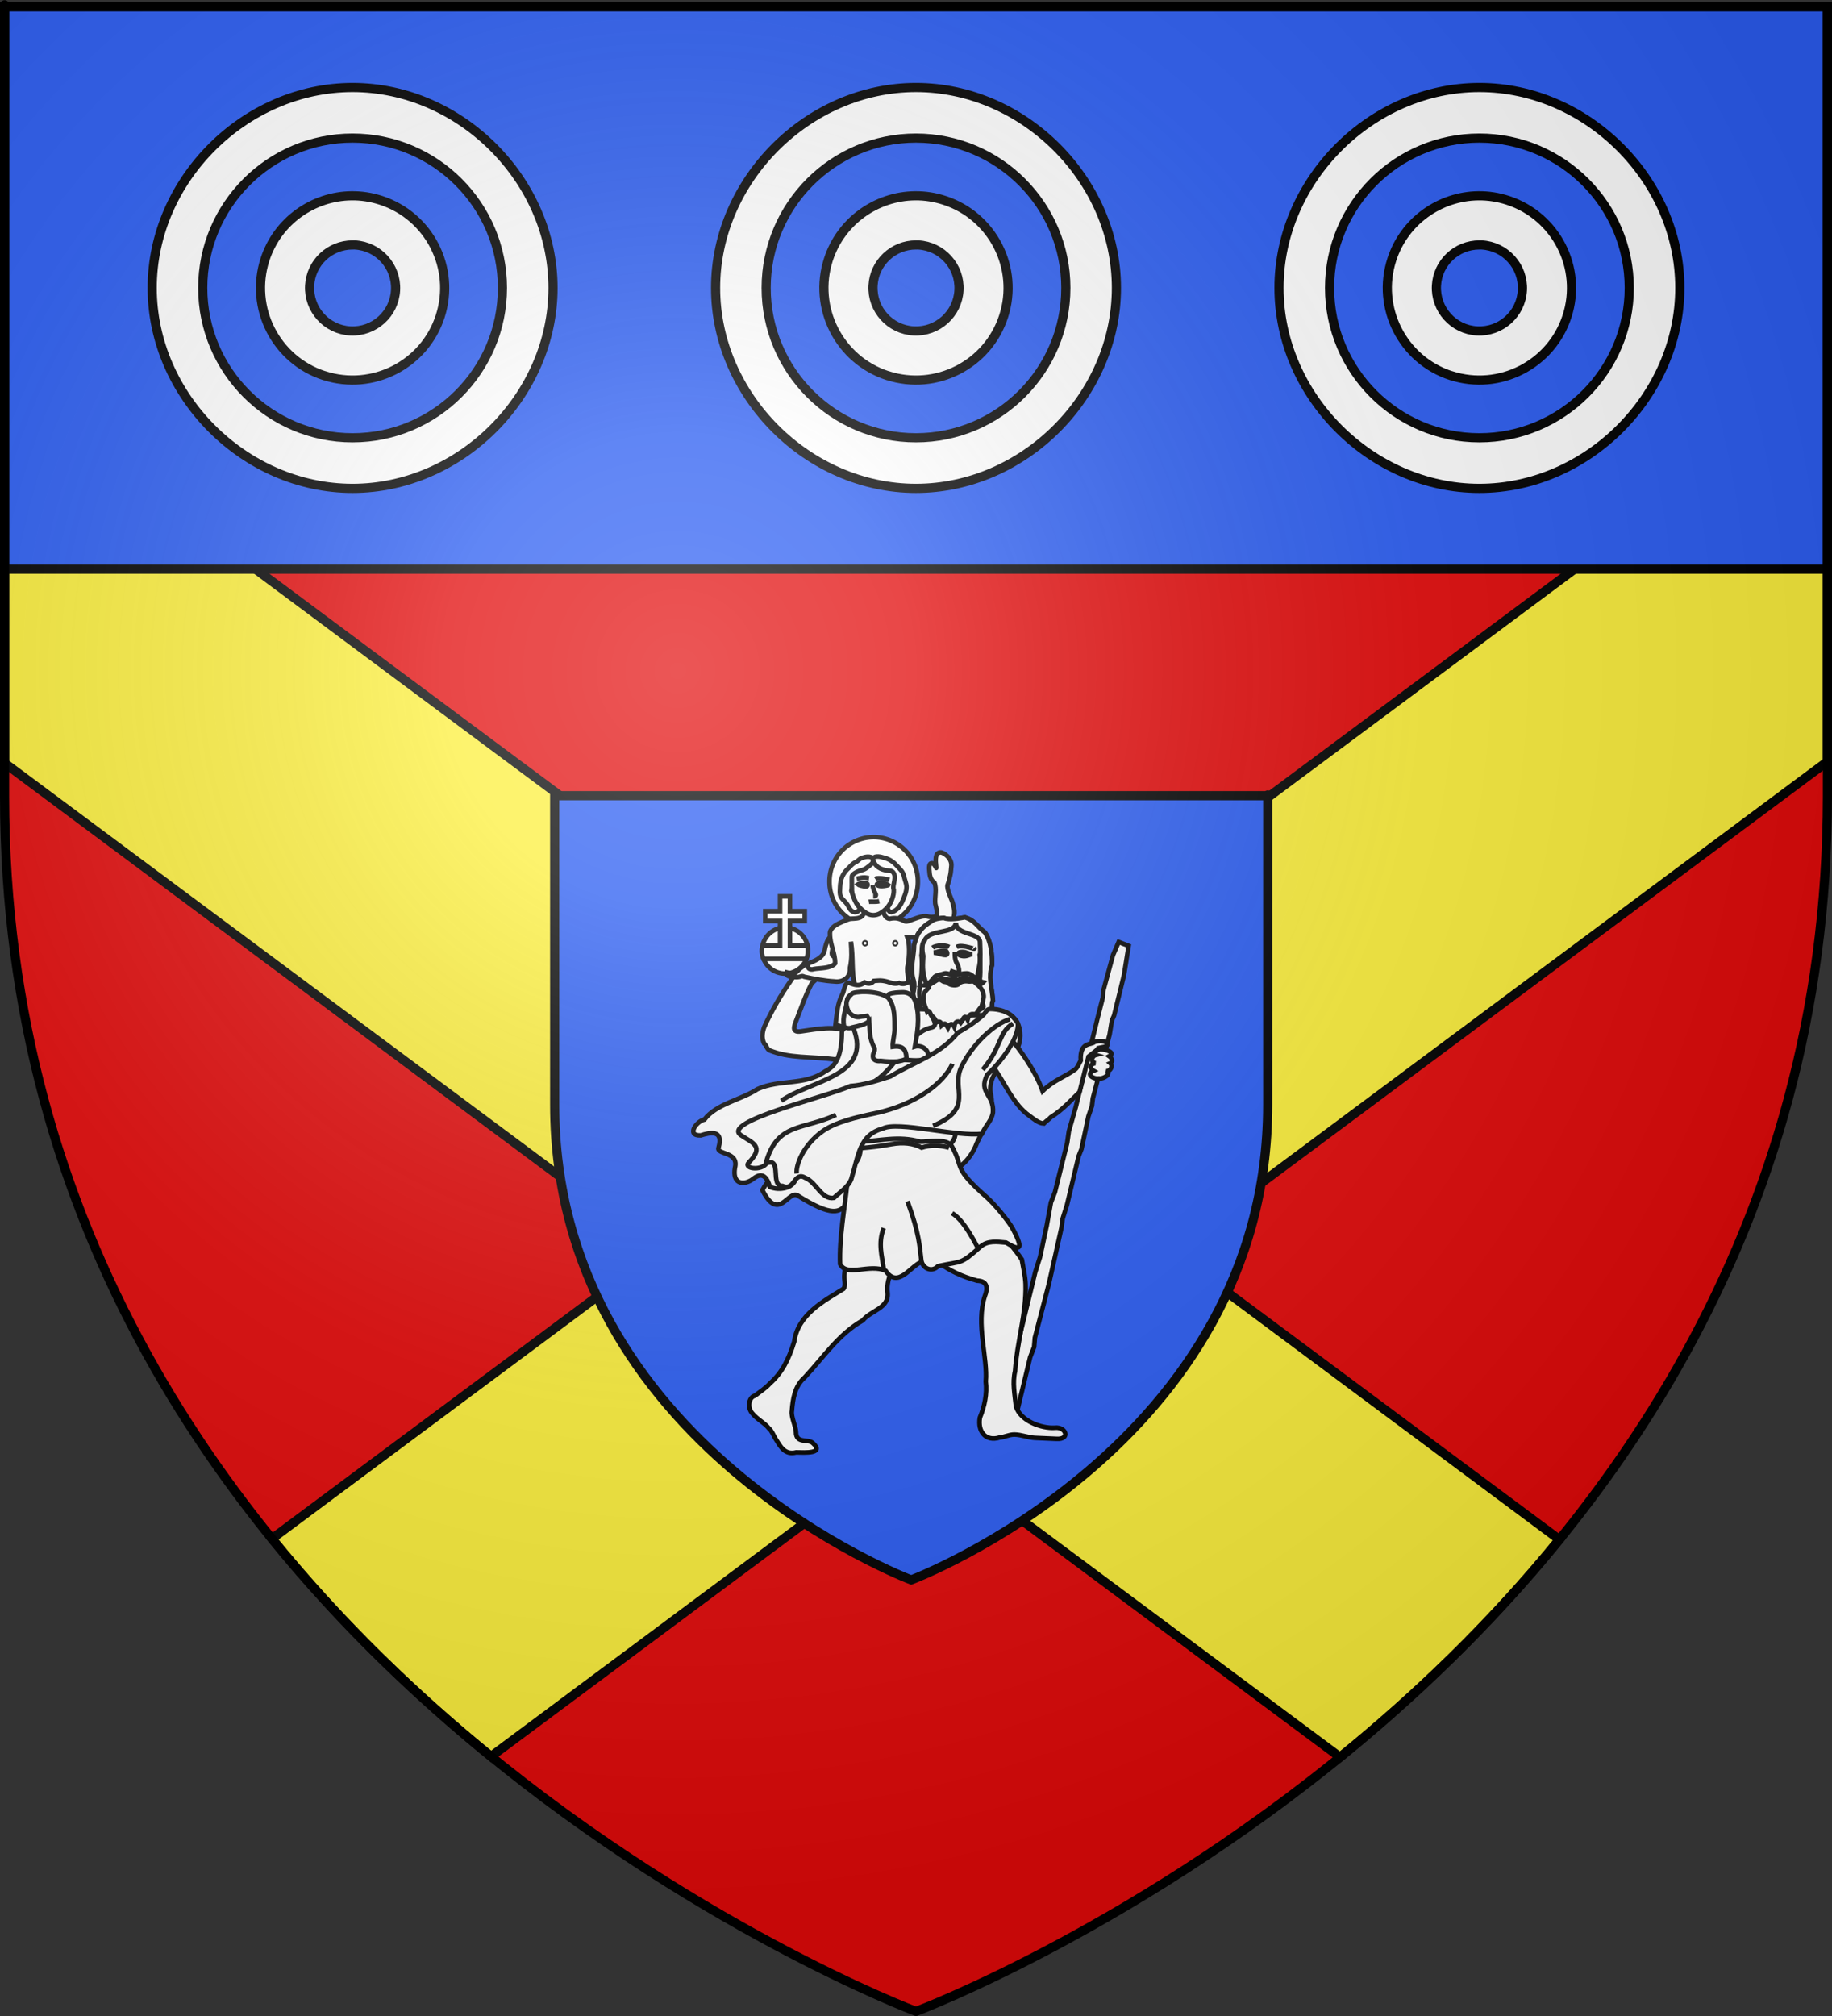 <?xml version="1.0" encoding="UTF-8" standalone="no"?>
<svg
   xmlns:dc="http://purl.org/dc/elements/1.1/"
   xmlns:cc="http://web.resource.org/cc/"
   xmlns:rdf="http://www.w3.org/1999/02/22-rdf-syntax-ns#"
   xmlns:svg="http://www.w3.org/2000/svg"
   xmlns="http://www.w3.org/2000/svg"
   xmlns:xlink="http://www.w3.org/1999/xlink"
   xmlns:sodipodi="http://sodipodi.sourceforge.net/DTD/sodipodi-0.dtd"
   xmlns:inkscape="http://www.inkscape.org/namespaces/inkscape"
   height="660"
   width="600"
   version="1.0"
   id="svg2"
   sodipodi:version="0.32"
   inkscape:version="0.45.1"
   sodipodi:docname="Blason ville fr Saint-Christrol (Vaucluse).svg"
   sodipodi:docbase="C:\Users\Jany\Documents\aaaOuiqui\Blasons\Blasons Vaucluse"
   inkscape:export-filename="/Users/olivier/Desktop/Blason Rouge/Blason_Vide_3D.png"
   inkscape:export-xdpi="144"
   inkscape:export-ydpi="144"
   inkscape:output_extension="org.inkscape.output.svg.inkscape">
  <rect width="100%" height="100%" fill="#333333" stroke="none"/>
  <sodipodi:namedview
     inkscape:window-height="814"
     inkscape:window-width="1152"
     inkscape:pageshadow="2"
     inkscape:pageopacity="0.0"
     guidetolerance="10.0"
     gridtolerance="10.0"
     objecttolerance="10.0"
     borderopacity="1.0"
     bordercolor="#666666"
     pagecolor="#ffffff"
     id="base"
     showgrid="false"
     height="660px"
     inkscape:zoom="0.89095454"
     inkscape:cx="422.56599"
     inkscape:cy="321.82292"
     inkscape:window-x="-8"
     inkscape:window-y="-8"
     inkscape:current-layer="layer3"
     showguides="true"
     inkscape:guide-bbox="true" />
  <desc
     id="desc4">Flag of Canton of Valais (Wallis)</desc>
  <defs
     id="defs6">
    <linearGradient
       id="linearGradient2893">
      <stop
         style="stop-color:white;stop-opacity:0.314;"
         offset="0"
         id="stop2895" />
      <stop
         id="stop2897"
         offset="0.19"
         style="stop-color:white;stop-opacity:0.251;" />
      <stop
         style="stop-color:#6b6b6b;stop-opacity:0.125;"
         offset="0.6"
         id="stop2901" />
      <stop
         style="stop-color:black;stop-opacity:0.125;"
         offset="1"
         id="stop2899" />
    </linearGradient>
    <radialGradient
       inkscape:collect="always"
       xlink:href="#linearGradient2893"
       id="radialGradient3163"
       gradientUnits="userSpaceOnUse"
       gradientTransform="matrix(1.353,0,0,1.349,-77.629,-85.747)"
       cx="221.445"
       cy="226.331"
       fx="221.445"
       fy="226.331"
       r="300" />
  </defs>
  <g
     inkscape:groupmode="layer"
     id="layer3"
     inkscape:label="Fond écu"
     style="display:inline">
    <path
       id="path2855"
       style="fill:#e20909;fill-opacity:1;fill-rule:evenodd;stroke:none;stroke-width:1px;stroke-linecap:butt;stroke-linejoin:miter;stroke-opacity:1"
       d="M 300,658.5 C 300,658.5 598.5,546.18 598.5,260.728 C 598.5,-24.723 598.5,2.176 598.5,2.176 L 1.5,2.176 L 1.5,260.728 C 1.5,546.18 300,658.5 300,658.5 z "
       sodipodi:nodetypes="cccccc" />
    <path
       style="fill:#fcef3c;fill-opacity:1;fill-rule:evenodd;stroke:#000000;stroke-width:3;stroke-linecap:butt;stroke-linejoin:miter;stroke-opacity:1;display:inline;stroke-miterlimit:4;stroke-dasharray:none"
       d="M 598.5 124.688 L 299.688 347.031 L 1.5 125.156 L 1.5 249.812 L 215.906 409.375 L 89.062 503.75 C 111.585 531.499 136.377 555.16 160.812 575.031 L 299.688 471.688 L 438.875 575.25 C 463.325 555.395 488.165 531.773 510.719 504.031 L 383.438 409.344 L 598.5 249.312 C 598.5 124.678 598.5 149.115 598.5 124.688 z "
       id="path10117" />
    <path
       style="fill:#2b5df2;fill-opacity:1;fill-rule:evenodd;stroke:#000000;stroke-width:3;stroke-linecap:butt;stroke-linejoin:miter;stroke-opacity:1;display:inline;stroke-miterlimit:4;stroke-dasharray:none"
       d="M 1.5 2.188 L 1.5 186.344 L 598.5 186.344 C 598.5 91.027 598.5 2.188 598.5 2.188 L 1.5 2.188 z "
       id="path3292" />
    <path
       sodipodi:nodetypes="cccccc"
       d="M 298.424,517.23 C 298.424,517.23 415.188,473.294 415.188,361.633 C 415.188,249.972 415.188,260.495 415.188,260.495 L 181.659,260.495 L 181.659,361.633 C 181.659,473.294 298.424,517.23 298.424,517.23 z "
       style="fill:#2b5df2;fill-opacity:1;fill-rule:evenodd;stroke:#000000;stroke-width:3;stroke-linecap:butt;stroke-linejoin:miter;stroke-miterlimit:4;stroke-dasharray:none;stroke-opacity:1"
       id="path11088" />
    <g
       transform="matrix(-0.579,0,0,0.579,185.431,152.157)"
       id="g15722"
       style="stroke:#000000;stroke-width:2.589;stroke-miterlimit:4;stroke-dasharray:none;stroke-opacity:1">
      <g
         style="stroke:#000000;stroke-width:2.589;stroke-miterlimit:4;stroke-dasharray:none;stroke-opacity:1"
         id="g10954">
        <path
           style="fill:#ffffff;fill-opacity:1;fill-rule:evenodd;stroke:#000000;stroke-width:2.589;stroke-linecap:butt;stroke-linejoin:miter;stroke-miterlimit:4;stroke-dasharray:none;stroke-opacity:1"
           d="M -249.917,310.633 C -259.361,313.991 -259.037,331.769 -249.608,335.624 C -243.845,341.229 -238.17,348.038 -240.353,356.736 C -242.329,367.874 -236.333,374.582 -232.292,383.547 C -223.717,406.069 -200.489,402.225 -190.484,415.15 C -181.955,422.795 -168.939,418.92 -158.603,418.15 C -154.57,422.444 -150.876,425.676 -131.001,413.221 C -125.507,409.778 -120.34,428.562 -110.988,410.15 C -116.25,399.817 -128.073,394.248 -136.396,386.329 C -143.978,381.697 -153.06,377.519 -156.197,368.436 C -161.395,360.288 -163.473,350.777 -168.313,342.413 C -171.471,331.968 -183.708,330.291 -188.747,321.857 C -191.985,310.883 -202.061,305.422 -213.018,308.388 C -224.782,310.235 -239.098,304.613 -249.917,310.633 z "
           id="path9966"
           sodipodi:nodetypes="ccccccsccccccc" />
        <g
           style="stroke:#000000;stroke-width:2.589;stroke-miterlimit:4;stroke-dasharray:none;stroke-opacity:1"
           id="g9924"
           transform="translate(-418.652,23.57)">
          <path
             sodipodi:nodetypes="ccccccccccccccccccccccccccccccccc"
             id="rect5976"
             d="M 100.489,248.461 L 106.13,246.257 L 109.36,253.713 L 114.941,274.204 L 115.141,277.803 L 118.478,290.93 L 130.366,339.448 L 134.311,353.262 L 135.251,359.823 L 142.204,387.767 L 144.455,393.52 L 146.835,406.669 L 150.598,424.319 L 153.312,432.901 L 174.661,520.238 L 166.213,522.441 L 156.194,481.012 L 153.959,475.253 L 153.536,470.024 L 145.665,439.8 L 138.53,407.976 L 137.78,402.555 L 135.364,394.885 L 128.79,367.402 L 127.17,363.326 L 123.267,344.869 L 121.249,338.921 L 120.748,334.627 L 111.267,298.555 L 109.988,290.667 L 108.73,287.825 L 103.143,265.022 L 100.489,248.461 z "
             style="fill:#ffffff;fill-opacity:1;stroke:#000000;stroke-width:2.589;stroke-miterlimit:4;stroke-dasharray:none;stroke-opacity:1" />
          <path
             sodipodi:nodetypes="ccccccccc"
             id="path8953"
             d="M 115.825,306.97 C 113.333,306.969 107.687,308.865 111.421,310.843 C 109.606,312.104 109.562,314.246 110.861,314.808 C 109.326,316.128 110.535,319.645 113.338,319.194 C 109.734,320.661 114.624,323.837 117.332,323.44 C 120.698,323.9 124.869,320.917 120.408,319.059 C 122.83,317.65 122.083,314.903 119.228,314.79 C 122.656,314.003 121.025,310.595 119.186,310.137 C 121.337,309.513 117.938,306.584 115.825,306.97 z "
             style="fill:#ffffff;fill-opacity:1;fill-rule:evenodd;stroke:#000000;stroke-width:2.589;stroke-linecap:butt;stroke-linejoin:miter;stroke-miterlimit:4;stroke-dasharray:none;stroke-opacity:1" />
          <path
             sodipodi:nodetypes="csccccccccsccccscssscsccccccccccccsccccc"
             id="path5003"
             d="M 148.484,348.895 C 151.644,348.773 154.417,346.086 156.895,344.342 C 165.236,338.474 170.25,326.898 175.525,319.132 C 178.163,314.54 181.354,317.921 182.109,324.442 C 186.611,334.778 196.802,342.142 198.323,353.864 C 199.052,362.435 206.905,364.809 213.855,360.974 C 225.013,360.258 236.233,360.571 247.341,360.962 C 254.63,357.719 253.142,346.835 253.342,339.838 C 253.246,331.685 252.186,323.427 253.661,315.344 C 257.649,314.246 261.741,312.594 265.862,312.724 C 280.615,310.849 292.073,312.25 303.584,307.549 C 305.149,306.91 305.316,304.607 306.747,303.597 C 308.194,300.407 307.712,297.265 306.565,294.192 C 302.446,285.131 297.053,275.932 291.319,267.725 C 289.26,264.954 288.817,262.367 286.404,260.074 C 280.83,257.966 273.313,256.214 272.398,250.709 C 271.88,247.59 270.157,242.644 268.69,243.833 C 268.884,245.723 268.008,246.845 267.822,248.407 C 267.633,249.999 268.691,252.027 268.272,253.461 C 268.031,254.286 265.662,255.52 265.388,256.34 C 264.808,258.075 265.312,259.699 266.066,261.376 C 266.616,261.418 270.927,264.572 272.685,264.945 C 275.69,265.582 277.462,267.665 279.755,269.644 C 283.428,276.636 286.097,284.606 288.996,291.953 C 290.176,295.077 290.494,297.692 285.107,296.68 C 276.22,295.423 267.031,293.473 258.485,297.081 C 253.049,292.632 246.455,288.356 238.916,289.635 C 231.555,290.092 224.018,292.615 216.725,290.335 C 215.128,281.872 205.291,281.122 201.018,282.221 C 193.925,278.355 180.971,283.61 173.674,293.833 C 163.632,303.835 153.18,319.028 149.167,330.55 C 142.829,324.295 136.475,322.564 130.63,318.242 C 129.39,317.208 128.34,314.525 127.61,313.339 C 128.237,302.26 121.396,304.745 119.801,302.728 C 117.007,301.863 113.165,302.23 112.621,303.86 C 112.005,305.704 114.681,305.506 117.659,306.245 C 118.679,307.877 121.114,309.268 123.178,311.037 L 128.283,331.112 C 132.533,335.156 137.653,341.077 144.44,345.28 C 145.509,346.471 147.367,347.689 148.484,348.895 z "
             style="fill:#ffffff;fill-opacity:1;fill-rule:evenodd;stroke:#000000;stroke-width:2.589;stroke-linecap:butt;stroke-linejoin:miter;stroke-miterlimit:4;stroke-dasharray:none;stroke-opacity:1" />
          <path
             sodipodi:nodetypes="cccccsccscccccccccccsccccsscccccc"
             id="path5932"
             d="M 226.723,419.247 C 231.087,427.165 238.034,434.843 236.848,444.531 C 235.92,453.416 246.438,454.614 250.855,460.214 C 264.53,467.937 273.215,481.196 283.738,492.449 C 289.47,497.515 290.401,504.526 290.98,511.353 C 291.601,514.544 288.664,520.458 288.663,523.384 C 288.661,530.063 281.917,527.124 279.195,529.522 C 272.22,535.763 283.748,534.923 288.557,534.855 C 295.108,536.484 297.458,531.523 300.221,527.164 C 301.292,525.475 302.424,522.473 303.888,521.383 C 306.501,518.066 310.541,516.28 313.33,512.835 C 316.429,509.543 315.31,503.631 311.98,502.84 C 309.076,500.596 305.86,498.632 303.424,495.89 C 296.526,489.804 292.794,482.275 289.669,472.237 C 287.555,456.912 273.036,449.345 261.795,442.387 C 260.288,440.512 261.578,437.171 261.298,434.513 C 260.31,427.22 261.882,419.729 259.882,412.549 L 259.834,411.39 M 192.49,398.483 C 178.759,404.662 169.051,413.811 160.926,425.76 C 160.146,430.409 158.943,435.085 158.793,439.776 C 158.273,456.085 163.666,472.583 164.731,488.835 C 166.341,495.625 164.925,502.009 164.233,508.886 C 161.742,517.06 149.912,521.399 142.333,520.942 C 135.881,520.144 133.33,527.687 141.316,527.195 C 141.316,527.195 147.364,526.908 153.543,526.665 C 157.17,526.523 161.253,524.808 165.076,524.763 C 168.144,524.727 171.045,526.331 173.41,526.435 C 181.556,528.973 186.024,522.811 184.635,515.194 C 182.031,508.803 180.472,501.885 181.331,494.757 C 180.075,481.491 187.11,462.114 181.798,446.382 C 180.169,442.226 180.132,437.923 186.24,437.766 C 204.273,432.815 212.263,424.578 221.644,414.621"
             style="fill:#ffffff;fill-opacity:1;fill-rule:evenodd;stroke:#000000;stroke-width:2.589;stroke-linecap:butt;stroke-linejoin:miter;stroke-miterlimit:4;stroke-dasharray:none;stroke-opacity:1" />
          <path
             transform="matrix(0.887,0,0,0.887,19.443,21.289)"
             d="M 282.143 215.159 A 28.175 28.175 0 1 1  225.794,215.159 A 28.175 28.175 0 1 1  282.143 215.159 z"
             sodipodi:ry="28.174603"
             sodipodi:rx="28.174603"
             sodipodi:cy="215.15872"
             sodipodi:cx="253.96826"
             id="path13755"
             style="fill:#ffffff;fill-opacity:1;stroke:#000000;stroke-width:2.917;stroke-miterlimit:4;stroke-dasharray:none;stroke-opacity:1"
             sodipodi:type="arc" />
          <g
             style="stroke:#000000;stroke-width:3.124;stroke-miterlimit:4;stroke-dasharray:none;stroke-opacity:1"
             transform="matrix(0.829,0,0,0.829,-18.927,34.743)"
             id="g9838">
            <path
               sodipodi:type="arc"
               style="opacity:1;fill:#ffffff;fill-opacity:1;stroke:#000000;stroke-width:3.124;stroke-miterlimit:4;stroke-dasharray:none;stroke-opacity:1"
               id="path8856"
               sodipodi:cx="377.68481"
               sodipodi:cy="260.98975"
               sodipodi:rx="15.713484"
               sodipodi:ry="15.713484"
               d="M 393.398 260.99 A 15.713 15.713 0 1 1  361.971,260.99 A 15.713 15.713 0 1 1  393.398 260.99 z"
               transform="translate(0.842,0)" />
            <path
               style="opacity:1;fill:#ffffff;fill-opacity:1;stroke:#000000;stroke-width:3.124;stroke-miterlimit:4;stroke-dasharray:none;stroke-opacity:1"
               d="M 375.156,224.003 L 375.156,234.128 L 365.062,234.128 L 365.062,240.847 L 375.156,240.847 L 375.156,257.69 L 363.294,257.69 C 362.645,260.75 362.837,263.67 363.913,266.659 L 393.22,266.659 C 394.644,263.542 394.401,260.206 393.849,257.69 L 381.906,257.69 L 381.906,240.847 L 392,240.847 L 392,234.128 L 381.906,234.128 L 381.906,224.003 L 375.156,224.003 z "
               id="rect8858"
               sodipodi:nodetypes="ccccccccccccccccc" />
          </g>
          <path
             sodipodi:nodetypes="cssscccscscsccccccccccccscssscsccscccc"
             id="path7884"
             d="M 251.019,227.12 C 249.764,229.426 250.357,231.047 251.75,232.033 C 253.184,233.049 255.503,233.009 257.455,233.12 C 258.868,233.2 261.024,234.248 263.16,235.177 C 266.47,236.616 269.645,238.69 269.441,241.638 C 269.454,247.777 266.51,252.253 266.513,258.383 C 269.069,261.334 274.953,260.916 278.564,261.551 C 279.699,262.016 281.47,261.766 281.798,260.552 C 282.849,256.655 283.946,258.181 284.194,259.549 C 286.288,261.463 286.019,260.767 287.853,262.767 C 289.611,264.685 291.611,264.127 293.979,263.455 C 294.687,265.421 292.364,266.159 288.317,266.154 C 285.614,266.151 285.715,264.991 283.95,265.929 C 278.74,267.051 272.305,268.325 266.989,268.566 C 262.503,269.237 257.72,266.731 258.118,260.963 C 256.961,255.709 257.196,251.324 257.589,246.118 C 256.159,254.979 257.343,263.217 255.438,270.181 C 255.235,276.899 251.331,272.146 247.741,271.956 C 240.844,272.035 233.833,272.836 227.003,271.622 C 223.3,269.488 226.624,263.374 225.456,259.595 C 224.31,254.327 224.43,246.603 225.564,243.711 C 221.222,243.753 218.907,244.136 214.899,242.575 C 210.253,241.044 205.908,239.782 203.548,238.4 C 200.156,236.176 198.05,231.005 199.547,226.216 C 200.051,222.453 202.75,218.754 203.008,214.971 C 203.088,213.801 202.24,212.622 202.102,211.431 C 200.995,207.205 201.159,207.332 200.766,203.313 C 200.324,198.773 205.326,195.442 207.024,195.611 C 210.186,195.925 209.771,200.242 209.356,203.72 C 209.057,206.237 210.039,201.519 211.799,201.744 C 213.934,201.709 213.209,205.495 213.109,207.121 C 212.971,209.353 212.066,211.742 210.378,212.599 C 208.869,216.401 210.282,220.64 209.895,224.63 C 209.404,227.161 207.984,230.849 209.626,231.734 C 210.647,232.285 213.2,232.205 214.813,231.75 C 218.888,231.26 224.967,235.096 226.729,234.638 C 230.53,232.892 231.99,232.403 235.811,233.143 C 237.761,232.889 239.171,230.962 239.074,228.034"
             style="fill:#ffffff;fill-opacity:1;fill-rule:evenodd;stroke:#000000;stroke-width:2.589;stroke-linecap:butt;stroke-linejoin:miter;stroke-miterlimit:4;stroke-dasharray:none;stroke-opacity:1" />
          <g
             style="stroke:#000000;stroke-width:2.917;stroke-miterlimit:4;stroke-dasharray:none;stroke-opacity:1"
             transform="matrix(0.887,0,0,0.887,28.423,26.747)"
             id="g12769">
            <path
               sodipodi:nodetypes="cssssssssss"
               id="path11788"
               d="M 231.733,201.093 C 230.133,202.771 229.866,204.947 229.721,207.512 C 229.649,208.81 230.274,210.268 230.36,211.964 C 230.461,213.96 230.163,215.96 230.692,217.881 C 231.736,221.669 234.374,225.149 237.484,227.682 C 242.092,231.437 246.262,230.961 249.908,228.136 C 253.682,225.213 255.943,221.903 257.115,218.39 C 257.871,216.123 257.701,213.77 258.071,211.382 C 258.315,209.806 258.948,208.425 258.777,207.116 C 258.535,205.266 258.252,203.272 256.787,201.661 C 250.803,195.076 238.034,194.484 231.733,201.093 z "
               style="fill:#ffffff;fill-opacity:1;fill-rule:evenodd;stroke:#000000;stroke-width:2.917;stroke-linecap:butt;stroke-linejoin:miter;stroke-miterlimit:4;stroke-dasharray:none;stroke-opacity:1" />
            <path
               sodipodi:nodetypes="csccss"
               style="fill:#ffffff;fill-opacity:1;fill-rule:evenodd;stroke:#000000;stroke-width:2.917;stroke-linecap:butt;stroke-linejoin:miter;stroke-miterlimit:4;stroke-dasharray:none;stroke-opacity:1"
               d="M 244.444,211.19 C 244.444,213.141 243.424,215.288 242.857,216.349 C 242.09,217.783 242.199,218.333 244.147,218.333 M 233.929,207.917 C 234.977,207.477 238.617,206.825 240.079,206.825 C 241.561,206.825 242.165,206.889 242.83,207.315"
               id="path11790" />
            <path
               sodipodi:nodetypes="csc"
               style="fill:#ffffff;fill-opacity:1;fill-rule:evenodd;stroke:#000000;stroke-width:2.917;stroke-linecap:butt;stroke-linejoin:miter;stroke-miterlimit:4;stroke-dasharray:none;stroke-opacity:1"
               d="M 246.825,206.825 C 247.756,206.699 248.573,206.428 249.31,206.398 C 251.554,206.306 253.049,206.811 254.694,207.222"
               id="path11792" />
            <path
               sodipodi:nodetypes="cc"
               style="fill:#ffffff;fill-opacity:1;fill-rule:evenodd;stroke:#000000;stroke-width:2.917;stroke-linecap:butt;stroke-linejoin:miter;stroke-miterlimit:4;stroke-dasharray:none;stroke-opacity:1"
               d="M 240.292,221.508 C 242.678,222.092 245.536,221.641 246.956,221.857"
               id="path11794" />
            <path
               sodipodi:nodetypes="cscc"
               style="fill:#ffffff;fill-opacity:1;fill-rule:evenodd;stroke:#000000;stroke-width:2.917;stroke-linecap:butt;stroke-linejoin:miter;stroke-miterlimit:4;stroke-dasharray:none;stroke-opacity:1"
               d="M 234.524,211.19 C 234.682,211.49 239.214,212.309 240.873,211.587 C 242.256,210.986 241.969,210.543 240.926,210.114 C 238.745,209.423 235.906,209.942 234.524,211.19 z "
               id="path11796" />
            <path
               sodipodi:nodetypes="cccc"
               style="fill:#ffffff;fill-opacity:1;fill-rule:evenodd;stroke:#000000;stroke-width:2.917;stroke-linecap:butt;stroke-linejoin:miter;stroke-miterlimit:4;stroke-dasharray:none;stroke-opacity:1"
               d="M 247.851,210.445 C 248.84,209.155 253.217,210.144 254.101,210.842 C 253.897,211.057 250.346,212.245 248.421,212.11 C 247.819,211.914 247.523,211.4 247.851,210.445 z "
               id="path11798" />
          </g>
          <path
             sodipodi:nodetypes="cccsssccssscsscssccccsssscc"
             d="M 254.783,201.051 C 256.253,201.696 257.385,202.819 258.658,204.254 C 262.176,207.324 263.569,210.703 263.732,215.143 C 263.757,216.992 264.096,218.858 263.372,220.511 C 262.858,221.685 261.355,223.049 260.484,223.991 C 258.519,226.117 258.295,229.262 255.135,229.415 C 253.594,229.49 252.048,227.39 252.623,226.982 C 255.096,224.354 256.44,220.351 257.317,217.334 C 256.853,215.331 257.194,212.277 257.043,209.262 C 256.961,207.627 253.056,205.982 251.551,205.687 C 249.596,205.305 248.088,204.019 245.892,202.104 C 244.654,201.026 245.262,199.161 244.911,198.968 C 246.895,197.603 249.056,197.976 251.381,198.751 C 252.832,199.236 253.568,200.518 254.783,201.051 z M 231.219,203.552 C 229.466,205.527 228.157,206.405 227.523,209.351 C 227.136,211.149 226.172,213.201 226.146,215.143 C 226.121,216.992 226.662,218.858 227.386,220.511 C 228.792,224.336 230.626,228.406 234.742,229.415 C 236.284,229.49 237.213,226.862 236.638,226.454 C 234.704,223.666 233.221,220.179 233.354,216.806 C 234.17,214.803 232.684,212.277 232.835,209.262 C 232.916,207.627 233.804,206.165 235.333,206.04 C 237.288,205.879 241.79,205.489 243.986,202.104 C 244.88,200.727 245.549,199.679 245.054,198.968 C 243.916,197.329 240.821,197.976 238.497,198.751 C 235.312,199.63 233.44,201.121 231.219,203.552 z "
             style="fill:#ffffff;fill-opacity:1;fill-rule:evenodd;stroke:#000000;stroke-width:2.589;stroke-linecap:butt;stroke-linejoin:miter;stroke-miterlimit:4;stroke-dasharray:none;stroke-opacity:1"
             id="path12778" />
          <path
             style="fill:#ffffff;fill-opacity:1;fill-rule:evenodd;stroke:#000000;stroke-width:2.589;stroke-linecap:butt;stroke-linejoin:miter;stroke-miterlimit:4;stroke-dasharray:none;stroke-opacity:1"
             d="M 193.07,232.342 C 187.061,234.301 186.438,237.444 181.781,240.887 C 178.26,246.33 177.733,252.805 177.763,259.222 C 179.957,266.574 178.106,269.991 177.255,279.3 C 178.992,283.008 175.614,284.749 181.712,287.212 C 184.107,288.192 188.252,286.989 190.653,287.948 C 193.632,287.477 192.724,290.517 195.713,289.901 C 200.294,289.355 205.064,290.47 209.492,288.789 C 213.041,287.988 208.316,288.808 211.929,288.609 C 218.917,283.998 221.707,285.071 223.192,277.785 C 222.088,274.655 221.249,271.289 222.078,268.126 C 224.391,261.379 221.88,254.266 221.859,247.97 C 220.976,245.288 220.462,242.23 218.438,240.094 C 216.891,237.756 214.552,236.192 212.246,234.7 C 210.267,233.13 207.565,232.859 205.125,232.656 C 201.858,233.996 196.179,232.859 193.07,232.342 z "
             id="path8906"
             sodipodi:nodetypes="cccccccccccccccc" />
          <g
             style="fill:#ffffff;fill-opacity:1;stroke:#000000;stroke-width:2.589;stroke-miterlimit:4;stroke-dasharray:none;stroke-opacity:1"
             id="g15710">
            <path
               sodipodi:nodetypes="csccccsc"
               id="path15698"
               d="M 200.383,281.274 C 190.389,280.991 187.081,274.156 186.005,265.563 C 185.389,260.643 184.093,257.982 184.726,253.54 C 183.71,252.116 184.005,247.243 184.155,244.601 C 189.066,233.163 213.017,233.942 216.395,245.434 C 217.486,248.454 217.423,250.486 216.692,254.225 C 216.852,259.104 217.528,262.666 215.193,269.221 C 213.358,274.37 207.78,281.529 200.383,281.274 z "
               style="fill:#ffffff;fill-opacity:1;fill-rule:evenodd;stroke:#000000;stroke-width:2.589;stroke-linecap:butt;stroke-linejoin:miter;stroke-miterlimit:4;stroke-dasharray:none;stroke-opacity:1" />
            <path
               sodipodi:nodetypes="cssccs"
               style="fill:#ffffff;fill-opacity:1;fill-rule:evenodd;stroke:#000000;stroke-width:2.589;stroke-linecap:butt;stroke-linejoin:miter;stroke-miterlimit:4;stroke-dasharray:none;stroke-opacity:1"
               d="M 198.81,252.063 C 198.81,254.263 198.753,256.145 198.016,257.619 C 197.109,259.433 196.429,260.559 196.429,262.778 C 196.429,264.502 200.045,263.152 201.587,262.381 M 187.897,249.683 C 186.374,251.205 194.317,247.276 197.817,249.087"
               id="path15700" />
            <path
               sodipodi:nodetypes="cs"
               style="fill:#ffffff;fill-opacity:1;fill-rule:evenodd;stroke:#000000;stroke-width:2.589;stroke-linecap:butt;stroke-linejoin:miter;stroke-miterlimit:4;stroke-dasharray:none;stroke-opacity:1"
               d="M 201.984,249.087 C 204.365,247.868 209.454,248.095 211.409,249.484"
               id="path15702" />
            <path
               sodipodi:nodetypes="css"
               style="fill:#ffffff;fill-opacity:1;fill-rule:evenodd;stroke:#000000;stroke-width:2.589;stroke-linecap:butt;stroke-linejoin:miter;stroke-miterlimit:4;stroke-dasharray:none;stroke-opacity:1"
               d="M 192.46,267.738 C 194.604,267.738 196.862,268.73 199.31,268.73 C 201.252,268.73 202.792,267.54 204.365,267.54"
               id="path15704" />
            <path
               sodipodi:nodetypes="cssc"
               style="fill:#ffffff;fill-opacity:1;fill-rule:evenodd;stroke:#000000;stroke-width:2.589;stroke-linecap:butt;stroke-linejoin:miter;stroke-miterlimit:4;stroke-dasharray:none;stroke-opacity:1"
               d="M 188.79,253.155 C 190.65,253.155 191.996,254.875 195.238,254.048 C 197.815,253.39 197.226,251.865 194.544,251.865 C 192.444,251.865 190.928,253.155 188.79,253.155 z "
               id="path15706" />
            <path
               sodipodi:nodetypes="cccc"
               style="fill:#ffffff;fill-opacity:1;fill-rule:evenodd;stroke:#000000;stroke-width:2.589;stroke-linecap:butt;stroke-linejoin:miter;stroke-miterlimit:4;stroke-dasharray:none;stroke-opacity:1"
               d="M 203.968,253.651 C 202.744,253.545 202.957,251.975 203.901,251.273 C 205.769,250.589 209.449,252.285 210.812,252.265 C 209.491,252.157 206.12,253.659 203.968,253.651 z "
               id="path15708" />
          </g>
          <path
             sodipodi:nodetypes="cccccccccccccccccccsccccscc"
             id="path16688"
             d="M 193.07,232.342 C 187.061,234.301 186.438,237.444 181.781,240.887 C 178.26,246.33 177.733,252.805 177.763,259.222 C 179.957,266.574 178.106,269.991 177.255,279.3 C 178.992,283.008 175.614,284.749 181.712,287.212 C 184.107,288.192 188.252,286.989 190.653,287.948 C 193.632,287.477 192.724,290.517 195.713,289.901 C 200.294,289.355 205.064,290.47 209.492,288.789 C 213.041,287.988 208.316,288.808 211.929,288.609 C 218.917,283.998 221.707,285.071 223.192,277.785 C 222.088,274.655 221.249,271.289 222.078,268.126 C 224.391,261.379 221.88,254.266 221.859,247.97 C 220.976,245.288 220.462,242.23 218.438,240.094 C 216.891,237.756 214.552,236.192 212.246,234.7 C 210.267,233.13 207.565,232.859 205.125,232.656 C 201.858,233.996 196.179,232.859 193.07,232.342 z M 198.251,235.441 C 198.867,242.184 213.107,238.641 215.906,245.406 C 218.006,247.652 217.128,251.08 217.677,253.853 C 217.215,256.644 217.408,260.854 217.632,264.225 C 217.839,267.32 219.726,275.187 218.539,277.949 C 219.222,290.79 212.321,285.181 205.345,284.947 C 201.773,284.348 186.783,286.778 183.932,284.151 C 178.368,280.729 192.408,280.219 185.519,270.502 C 183.971,267.486 184.556,259.773 184.432,255.52 C 184.338,252.307 184.479,248.987 184.597,245.93 C 185.417,240.85 198.164,242.261 198.251,235.441 z "
             style="fill:#ffffff;fill-opacity:1;fill-rule:evenodd;stroke:#000000;stroke-width:2.589;stroke-linecap:butt;stroke-linejoin:miter;stroke-miterlimit:4;stroke-dasharray:none;stroke-opacity:1" />
          <path
             sodipodi:nodetypes="ccccssssccc"
             id="path18635"
             d="M 199.021,266.039 C 201.266,269.057 204.111,266.609 206.872,267.2 C 209.695,269.944 211.527,271.234 215.94,270.8 C 213.433,269.652 212.401,268.784 210.767,266.553 C 209.358,264.699 207.715,265.127 204.881,264.114 C 203.129,263.488 200.735,265.281 199.022,265.021 C 196.929,264.702 194.069,264.002 192.037,264.012 C 189.832,264.023 188.213,266.117 187.026,266.753 C 185.595,267.52 184.344,268.719 182.721,269.086 C 184.721,271.443 188.256,268.487 191.259,266.946 C 194.069,264.974 197.77,270.03 199.021,266.039 z "
             style="fill:#ffffff;fill-opacity:1;fill-rule:evenodd;stroke:#000000;stroke-width:2.589;stroke-linecap:butt;stroke-linejoin:miter;stroke-miterlimit:4;stroke-dasharray:none;stroke-opacity:1" />
          <path
             sodipodi:nodetypes="ccccccccsccccccc"
             id="path7920"
             d="M 213.492,284.603 C 222.556,282.793 259.114,288.454 262.698,296.905 C 262.726,310.879 266.163,316.494 272.171,319.426 C 283.713,327.65 297.771,323.695 310.499,329.475 C 319.669,335.563 333.627,337.651 340.445,346.635 C 345.119,347.668 350.839,355.892 342.541,355.621 C 337.374,353.978 329.484,352.151 332.442,362.489 C 333.983,366.635 320.756,364.572 323.196,373.922 C 324.719,382.876 318.857,383.85 314,380.964 C 312.093,379.832 306.597,373.728 303.391,384.758 C 298.317,387.007 289.237,385.705 288.584,378.924 C 288.617,371.362 285.067,364.444 282.61,357.461 C 279.486,348.65 270.849,343.466 262.302,340.952 C 255.738,339.259 254.661,331.892 250.29,327.972 C 232.251,321.957 226.834,298.217 212.681,294.789 C 206.517,293.865 213.186,287.619 213.492,284.603 z "
             style="fill:#ffffff;fill-opacity:1;fill-rule:evenodd;stroke:#000000;stroke-width:2.589;stroke-linecap:butt;stroke-linejoin:miter;stroke-miterlimit:4;stroke-dasharray:none;stroke-opacity:1" />
          <g
             style="stroke:#000000;stroke-width:2.589;stroke-miterlimit:4;stroke-dasharray:none;stroke-opacity:1"
             id="g8949">
            <path
               style="fill:#ffffff;fill-opacity:1;fill-rule:evenodd;stroke:#000000;stroke-width:2.589;stroke-linecap:butt;stroke-linejoin:miter;stroke-miterlimit:4;stroke-dasharray:none;stroke-opacity:1"
               d="M 224.497,268.357 C 225.823,269.487 227.74,270.606 230.296,269.451 C 233.045,270.367 235.051,269.183 237.374,268.609 C 240.782,267.768 242.23,268.14 244.62,268.298 C 246.104,270.159 247.94,270.009 249.895,269.118 C 253.086,271.913 256.371,270.099 258.569,269.401 C 261.288,269.021 261.184,273.651 262.578,276.227 C 265.307,281.272 265.574,287.221 266.313,293.113 C 259.995,294.694 259.202,295.592 256.863,294.572 C 248.786,292.874 246.904,291.62 246.243,288.705 C 240.671,283.622 233.418,283.379 226.545,282.898 C 224.51,282.579 222.469,283.269 220.446,282.9 C 218.432,281.516 220.576,279.236 221.865,278.158 C 222.823,274.679 222.987,268.792 224.497,268.357 z "
               id="path14726"
               sodipodi:nodetypes="ccscccsccccccc" />
            <path
               style="fill:none;fill-rule:evenodd;stroke:#000000;stroke-width:2.589;stroke-linecap:butt;stroke-linejoin:miter;stroke-miterlimit:4;stroke-dasharray:none;stroke-opacity:1"
               d="M 257.449,275.721 C 259.068,277.57 259.52,277.498 259.794,279.696 C 260.44,284.88 262.494,288.507 261.517,293.96"
               id="path8947"
               sodipodi:nodetypes="csc" />
          </g>
          <path
             sodipodi:nodetypes="ccccccccccc"
             id="path6909"
             d="M 235.983,275.721 C 233.441,274.846 231.242,274.844 228.6,274.739 C 224.305,274.539 221.344,277.543 220.701,281.609 C 218.487,288.921 220.121,298.306 221.371,305.379 C 218.168,304.412 213.28,306.632 213.935,311.513 C 217.391,314.221 223.788,312.965 228.169,312.836 C 230.359,312.226 232.214,310.569 233.378,308.652 C 234.077,307.067 235.714,305.195 234.694,303.826 C 235.982,296.581 234.964,290.636 235.676,284.265 C 236.466,282.702 236.488,281.93 236.776,280.062 C 237.204,278.442 237.214,277.168 235.983,275.721 z "
             style="fill:#ffffff;fill-opacity:1;fill-rule:evenodd;stroke:#000000;stroke-width:2.589;stroke-linecap:butt;stroke-linejoin:miter;stroke-miterlimit:4;stroke-dasharray:none;stroke-opacity:1" />
          <path
             sodipodi:nodetypes="ccccccccsccccc"
             id="path6911"
             d="M 236.456,277.85 C 232.468,282.941 232.958,289.608 232.896,295.696 C 232.849,298.398 234.118,302.795 233.936,305.489 C 228.232,304.67 226.364,306.977 226.152,312.114 C 227.528,313.263 229.627,313.417 231.308,313.827 C 234.478,313.967 237.579,313.887 240.769,313.482 C 242.667,313.754 245.143,313.275 245.149,310.89 C 245.003,308.071 244.021,309.169 244.168,306.344 C 245.483,304.244 246.948,300.068 246.98,296.055 C 247.006,292.745 247.712,288.001 247.26,287.71 C 248.057,288.217 251.069,288.203 253.1,288.709 C 255.298,288.96 258.036,287.296 259.165,285.085 C 260.879,280.95 260.303,278.572 257.107,275.618 C 256.256,274.226 242.432,273.25 236.456,277.85 z "
             style="fill:#ffffff;fill-opacity:1;fill-rule:evenodd;stroke:#000000;stroke-width:2.589;stroke-linecap:butt;stroke-linejoin:miter;stroke-miterlimit:4;stroke-dasharray:none;stroke-opacity:1" />
          <g
             style="stroke:#000000;stroke-width:2.589;stroke-miterlimit:4;stroke-dasharray:none;stroke-opacity:1"
             id="g8902">
            <path
               style="fill:#ffffff;fill-opacity:1;fill-rule:evenodd;stroke:#000000;stroke-width:2.589;stroke-linecap:butt;stroke-linejoin:miter;stroke-miterlimit:4;stroke-dasharray:none;stroke-opacity:1"
               d="M 251.989,359.199 C 251.93,363.219 252.175,368.053 254.999,371.186 C 259.443,373.589 259.476,378.523 259.668,382.928 C 261.292,398.02 264.225,413.318 263.718,428.362 C 259.866,435.896 247.096,427.971 237.947,432.154 C 231.024,442.512 223.933,429.493 217.628,427.107 C 216.203,431.336 211.55,432.96 208.293,429.535 C 194.099,426.459 196.01,428.872 184.307,418.545 C 180.375,414.967 174.708,415.782 169.878,416.236 C 164.229,419.499 158.235,422.832 166.159,408.221 C 168.426,404.041 176.49,394.349 180.609,390.722 C 200.331,373.492 193.519,374.255 200.486,361.803 C 203.566,356.908 213.828,359.369 218.486,359.205 C 230.336,355.646 241.726,358.79 251.989,359.199 z "
               id="path4960"
               sodipodi:nodetypes="cccccccccscccc" />
            <path
               id="path8892"
               style="fill:none;fill-rule:evenodd;stroke:#000000;stroke-width:2.589;stroke-linecap:butt;stroke-linejoin:miter;stroke-miterlimit:4;stroke-dasharray:none;stroke-opacity:1"
               d="M 217.744,426.543 C 218.796,418.061 218.823,411.372 225.601,392.871 M 239.069,431.032 C 239.981,423.666 242.354,416.787 239.069,408.023 M 185.756,419.247 C 190.107,411.162 194.529,403.289 200.347,399.605" />
          </g>
          <path
             sodipodi:nodetypes="cssccccccccccssccccc"
             id="path6948"
             d="M 182.54,287.381 C 181.645,286.487 180.877,284.144 178.737,284.141 C 174.344,284.134 168.27,285.517 165.442,289.286 C 164.392,290.685 162.997,291.422 163.095,293.532 C 163.703,301.583 171.487,312.762 180.535,321.393 C 185.679,331.615 176.498,332.406 177.251,342.613 C 177.866,347.088 181.154,349.627 183.472,354.691 C 196.892,356.64 231.461,347.348 239.502,351.746 C 252.936,355.272 253.283,367.071 257.394,380.361 C 259.246,385.038 263.871,387.731 267.228,390.956 C 274.222,392.03 277.071,382.209 283.329,379.644 C 289.952,375.682 289.299,387.362 296.286,384.206 C 303.521,384.441 296.38,367.8 305.282,371.345 C 308.281,375.898 318.71,374.406 315.336,370.935 C 306.374,361.717 313.241,359.932 319.771,355.541 C 331.268,347.81 272.966,334.375 257.794,327.71 C 250.055,327.145 242.649,324.635 235.317,322.302 C 221.943,314.089 207.248,310.119 197.122,297.557 C 191.889,294.592 186.819,291.264 182.54,287.381 L 182.54,287.381 z "
             style="fill:#ffffff;fill-opacity:1;fill-rule:evenodd;stroke:#000000;stroke-width:2.589;stroke-linecap:butt;stroke-linejoin:miter;stroke-miterlimit:4;stroke-dasharray:none;stroke-opacity:1" />
          <path
             sodipodi:nodetypes="csccsssccccccscccssss"
             id="path17663"
             d="M 196.625,269.946 C 195.837,268.752 193.129,268.208 191.49,268.517 C 189.54,268.885 188.409,267.733 186.933,269.624 C 184.545,271.42 182.077,274.307 182.539,277.857 C 182.922,278.881 183.118,281.086 183.524,282.147 C 184.193,283.894 183.966,282.719 184.985,284.267 C 185.849,285.581 185.69,285.215 186.505,286.473 C 187.64,288.226 190.162,284.939 191.585,290.163 C 193.371,286.564 194.172,290.348 195.456,291.965 C 196.484,290.906 198.688,290.651 199.167,294.057 C 200.358,291.696 201.939,292.781 202.721,294.709 C 204.213,292.124 204.248,291.848 206.253,293.443 C 206.611,291.18 207.646,290.986 209.217,291.699 C 209.699,290.258 210.531,289.072 211.561,288.267 C 212.986,287.155 212.904,284.331 214.464,285.674 C 215.343,283.21 216.826,280.473 216.378,278.193 C 216.892,274.867 215.057,273.77 213.615,272.124 C 213.81,270.207 211.554,269.633 210.126,268.615 C 208.258,267.284 207.357,267.203 205.971,268.205 C 204.35,269.378 203.68,268.33 202.292,269.77 C 201.307,270.791 197.455,271.204 196.625,269.946 z "
             style="fill:#ffffff;fill-opacity:1;fill-rule:evenodd;stroke:#000000;stroke-width:2.589;stroke-linecap:butt;stroke-linejoin:miter;stroke-miterlimit:4;stroke-dasharray:none;stroke-opacity:1" />
        </g>
        <path
           style="fill:none;fill-rule:evenodd;stroke:#000000;stroke-width:2.589;stroke-linecap:butt;stroke-linejoin:miter;stroke-miterlimit:4;stroke-dasharray:none;stroke-opacity:1"
           d="M 69.027,103.082 C 77.989,105.739 90.751,117.594 96.743,130.605 C 102.309,142.691 88.89,153.53 112.52,163.41"
           id="path10938"
           transform="translate(-320.067,210.357)"
           sodipodi:nodetypes="csc" />
        <path
           style="fill:none;fill-rule:evenodd;stroke:#000000;stroke-width:2.589;stroke-linecap:butt;stroke-linejoin:miter;stroke-miterlimit:4;stroke-dasharray:none;stroke-opacity:1"
           d="M 101.576,128.335 C 106.267,139.009 122.215,151.478 145.259,156.317 C 155.808,158.532 167.74,161.257 175.154,166.579 C 186.111,174.446 190.188,185.659 189.684,190.348"
           id="path10940"
           transform="translate(-320.067,210.357)"
           sodipodi:nodetypes="cssc" />
        <path
           style="fill:none;fill-rule:evenodd;stroke:#000000;stroke-width:2.589;stroke-linecap:butt;stroke-linejoin:miter;stroke-miterlimit:4;stroke-dasharray:none;stroke-opacity:1"
           d="M 67.344,105.607 C 75.694,110.603 73.49,118.646 84.46,131.703"
           id="path10942"
           transform="translate(-320.067,210.357)"
           sodipodi:nodetypes="cc" />
        <path
           style="fill:none;fill-rule:evenodd;stroke:#000000;stroke-width:2.589;stroke-linecap:butt;stroke-linejoin:miter;stroke-miterlimit:4;stroke-dasharray:none;stroke-opacity:1"
           d="M 103.541,175.757 C 109.479,174.169 114.531,174.353 118.974,175.757 C 123.904,173.164 129.664,172.645 136.09,173.792 C 142.306,174.958 148.017,175.618 153.487,176.037"
           id="path10944"
           transform="translate(-320.067,210.357)"
           sodipodi:nodetypes="cccc" />
        <path
           style="fill:none;fill-rule:evenodd;stroke:#000000;stroke-width:2.589;stroke-linecap:butt;stroke-linejoin:miter;stroke-miterlimit:4;stroke-dasharray:none;stroke-opacity:1"
           d="M 157.54,108.409 C 146.937,135.4 181.481,137.483 198.413,149.282"
           id="path10946"
           transform="translate(-320.067,210.357)"
           sodipodi:nodetypes="cc" />
        <path
           style="fill:none;fill-rule:evenodd;stroke:#000000;stroke-width:2.589;stroke-linecap:butt;stroke-linejoin:miter;stroke-miterlimit:4;stroke-dasharray:none;stroke-opacity:1"
           d="M 207.143,184.6 C 200.862,161.268 185.924,165.953 167.46,157.219"
           id="path10948"
           transform="translate(-320.067,210.357)"
           sodipodi:nodetypes="cc" />
        <path
           sodipodi:type="arc"
           style="opacity:1;fill:#ffffff;fill-opacity:1;stroke:#000000;stroke-width:6.267;stroke-miterlimit:4;stroke-dasharray:none;stroke-opacity:1"
           id="path10950"
           sodipodi:cx="26.190475"
           sodipodi:cy="65.155304"
           sodipodi:rx="1.1904762"
           sodipodi:ry="1.1904762"
           d="M 27.381 65.155 A 1.19 1.19 0 1 1  25,65.155 A 1.19 1.19 0 1 1  27.381 65.155 z"
           transform="matrix(0.413,0,0,0.413,-179.895,243.634)" />
        <path
           transform="matrix(0.413,0,0,0.413,-196.959,243.634)"
           d="M 27.381 65.155 A 1.19 1.19 0 1 1  25,65.155 A 1.19 1.19 0 1 1  27.381 65.155 z"
           sodipodi:ry="1.1904762"
           sodipodi:rx="1.1904762"
           sodipodi:cy="65.155304"
           sodipodi:cx="26.190475"
           id="path10952"
           style="opacity:1;fill:#ffffff;fill-opacity:1;stroke:#000000;stroke-width:6.267;stroke-miterlimit:4;stroke-dasharray:none;stroke-opacity:1"
           sodipodi:type="arc" />
      </g>
    </g>
    <g
       id="g29463"
       transform="translate(5.905,3.31)">
      <path
         d="M 109.556,25.334 C 74.204,25.334 43.934,55.604 43.934,90.956 C 43.934,126.308 74.204,156.578 109.556,156.578 C 144.908,156.578 175.209,126.308 175.209,90.956 C 175.209,55.604 144.908,25.334 109.556,25.334 z M 109.556,41.895 C 136.641,41.895 158.647,63.871 158.647,90.956 C 158.647,118.041 136.641,140.017 109.556,140.017 C 82.471,140.017 60.495,118.041 60.495,90.956 C 60.495,63.871 82.471,41.895 109.556,41.895 z M 109.201,60.785 C 96.626,60.943 84.988,69.013 80.89,81.633 C 75.748,97.469 84.415,114.521 100.251,119.664 L 100.304,119.664 C 116.132,124.773 133.118,116.096 138.255,100.276 C 143.397,84.44 134.704,67.415 118.868,62.272 C 115.651,61.228 112.406,60.745 109.201,60.785 z M 109.573,76.879 C 109.813,76.879 110.047,76.866 110.29,76.879 C 118.058,77.285 124.054,83.93 123.648,91.698 C 123.243,99.458 116.616,105.422 108.856,105.03 L 108.829,105.03 C 101.06,104.625 95.091,97.98 95.497,90.211 C 95.89,82.685 102.12,76.868 109.573,76.879 z "
         style="fill:#ffffff;fill-opacity:1;stroke:#000000;stroke-width:3;stroke-miterlimit:4;stroke-dasharray:none;stroke-opacity:1"
         id="path28481" />
      <path
         d="M 294.08,25.334 C 258.728,25.334 228.457,55.604 228.457,90.956 C 228.457,126.308 258.728,156.578 294.08,156.578 C 329.432,156.578 359.733,126.308 359.733,90.956 C 359.733,55.604 329.432,25.334 294.08,25.334 z M 294.08,41.895 C 321.165,41.895 343.171,63.871 343.171,90.956 C 343.171,118.041 321.165,140.017 294.08,140.017 C 266.994,140.017 245.019,118.041 245.019,90.956 C 245.019,63.871 266.994,41.895 294.08,41.895 z M 293.725,60.785 C 281.15,60.943 269.512,69.013 265.414,81.633 C 260.272,97.469 268.938,114.521 284.775,119.664 L 284.828,119.664 C 300.656,124.773 317.642,116.096 322.779,100.276 C 327.921,84.44 319.228,67.415 303.392,62.272 C 300.175,61.228 296.93,60.745 293.725,60.785 z M 294.096,76.879 C 294.337,76.879 294.571,76.866 294.814,76.879 C 302.582,77.285 308.578,83.93 308.172,91.698 C 307.767,99.458 301.14,105.422 293.379,105.03 L 293.353,105.03 C 285.584,104.625 279.615,97.98 280.021,90.211 C 280.414,82.685 286.644,76.868 294.096,76.879 z "
         style="fill:#ffffff;fill-opacity:1;stroke:#000000;stroke-width:3;stroke-miterlimit:4;stroke-dasharray:none;stroke-opacity:1"
         id="path28492" />
      <path
         id="path28490"
         style="fill:#ffffff;fill-opacity:1;stroke:#000000;stroke-width:3;stroke-miterlimit:4;stroke-dasharray:none;stroke-opacity:1"
         d="M 478.604,25.334 C 443.251,25.334 412.981,55.604 412.981,90.956 C 412.981,126.308 443.251,156.578 478.604,156.578 C 513.956,156.578 544.257,126.308 544.257,90.956 C 544.257,55.604 513.956,25.334 478.604,25.334 z M 478.604,41.895 C 505.689,41.895 527.695,63.871 527.695,90.956 C 527.695,118.041 505.689,140.017 478.604,140.017 C 451.518,140.017 429.543,118.041 429.543,90.956 C 429.543,63.871 451.518,41.895 478.604,41.895 z M 478.248,60.785 C 465.674,60.943 454.036,69.013 449.938,81.633 C 444.796,97.469 453.462,114.521 469.299,119.664 L 469.352,119.664 C 485.179,124.773 502.166,116.096 507.303,100.276 C 512.445,84.44 503.752,67.415 487.915,62.272 C 484.699,61.228 481.454,60.745 478.248,60.785 z M 478.62,76.879 C 478.861,76.879 479.095,76.866 479.337,76.879 C 487.106,77.285 493.102,83.93 492.696,91.698 C 492.291,99.458 485.664,105.422 477.903,105.03 L 477.877,105.03 C 470.108,104.625 464.139,97.98 464.545,90.211 C 464.938,82.685 471.168,76.868 478.62,76.879 z " />
    </g>
  </g>
  <g
     inkscape:groupmode="layer"
     id="layer4"
     inkscape:label="Meubles"
     sodipodi:insensitive="true" />
  <g
     inkscape:groupmode="layer"
     id="layer2"
     inkscape:label="Reflet final"
     sodipodi:insensitive="true">
    <path
       sodipodi:nodetypes="cccccc"
       d="M 300,658.5 C 300,658.5 598.5,546.18 598.5,260.728 C 598.5,-24.723 598.5,2.176 598.5,2.176 L 1.5,2.176 L 1.5,260.728 C 1.5,546.18 300,658.5 300,658.5 z "
       style="opacity:1;fill:url(#radialGradient3163);fill-opacity:1;fill-rule:evenodd;stroke:none;stroke-width:1px;stroke-linecap:butt;stroke-linejoin:miter;stroke-opacity:1"
       id="path2875"
       inkscape:export-xdpi="144"
       inkscape:export-ydpi="144" />
  </g>
  <g
     inkscape:groupmode="layer"
     id="layer1"
     inkscape:label="Contour final"
     sodipodi:insensitive="true">
    <path
       sodipodi:nodetypes="cccccc"
       d="M 300,658.5 C 300,658.5 1.5,546.18 1.5,260.728 C 1.5,-24.723 1.5,2.176 1.5,2.176 L 598.5,2.176 L 598.5,260.728 C 598.5,546.18 300,658.5 300,658.5 z "
       style="opacity:1;fill:none;fill-opacity:1;fill-rule:evenodd;stroke:#000000;stroke-width:3;stroke-linecap:butt;stroke-linejoin:miter;stroke-miterlimit:4;stroke-dasharray:none;stroke-opacity:1"
       id="path1411"
       inkscape:export-xdpi="144"
       inkscape:export-ydpi="144" />
  </g>
</svg>
